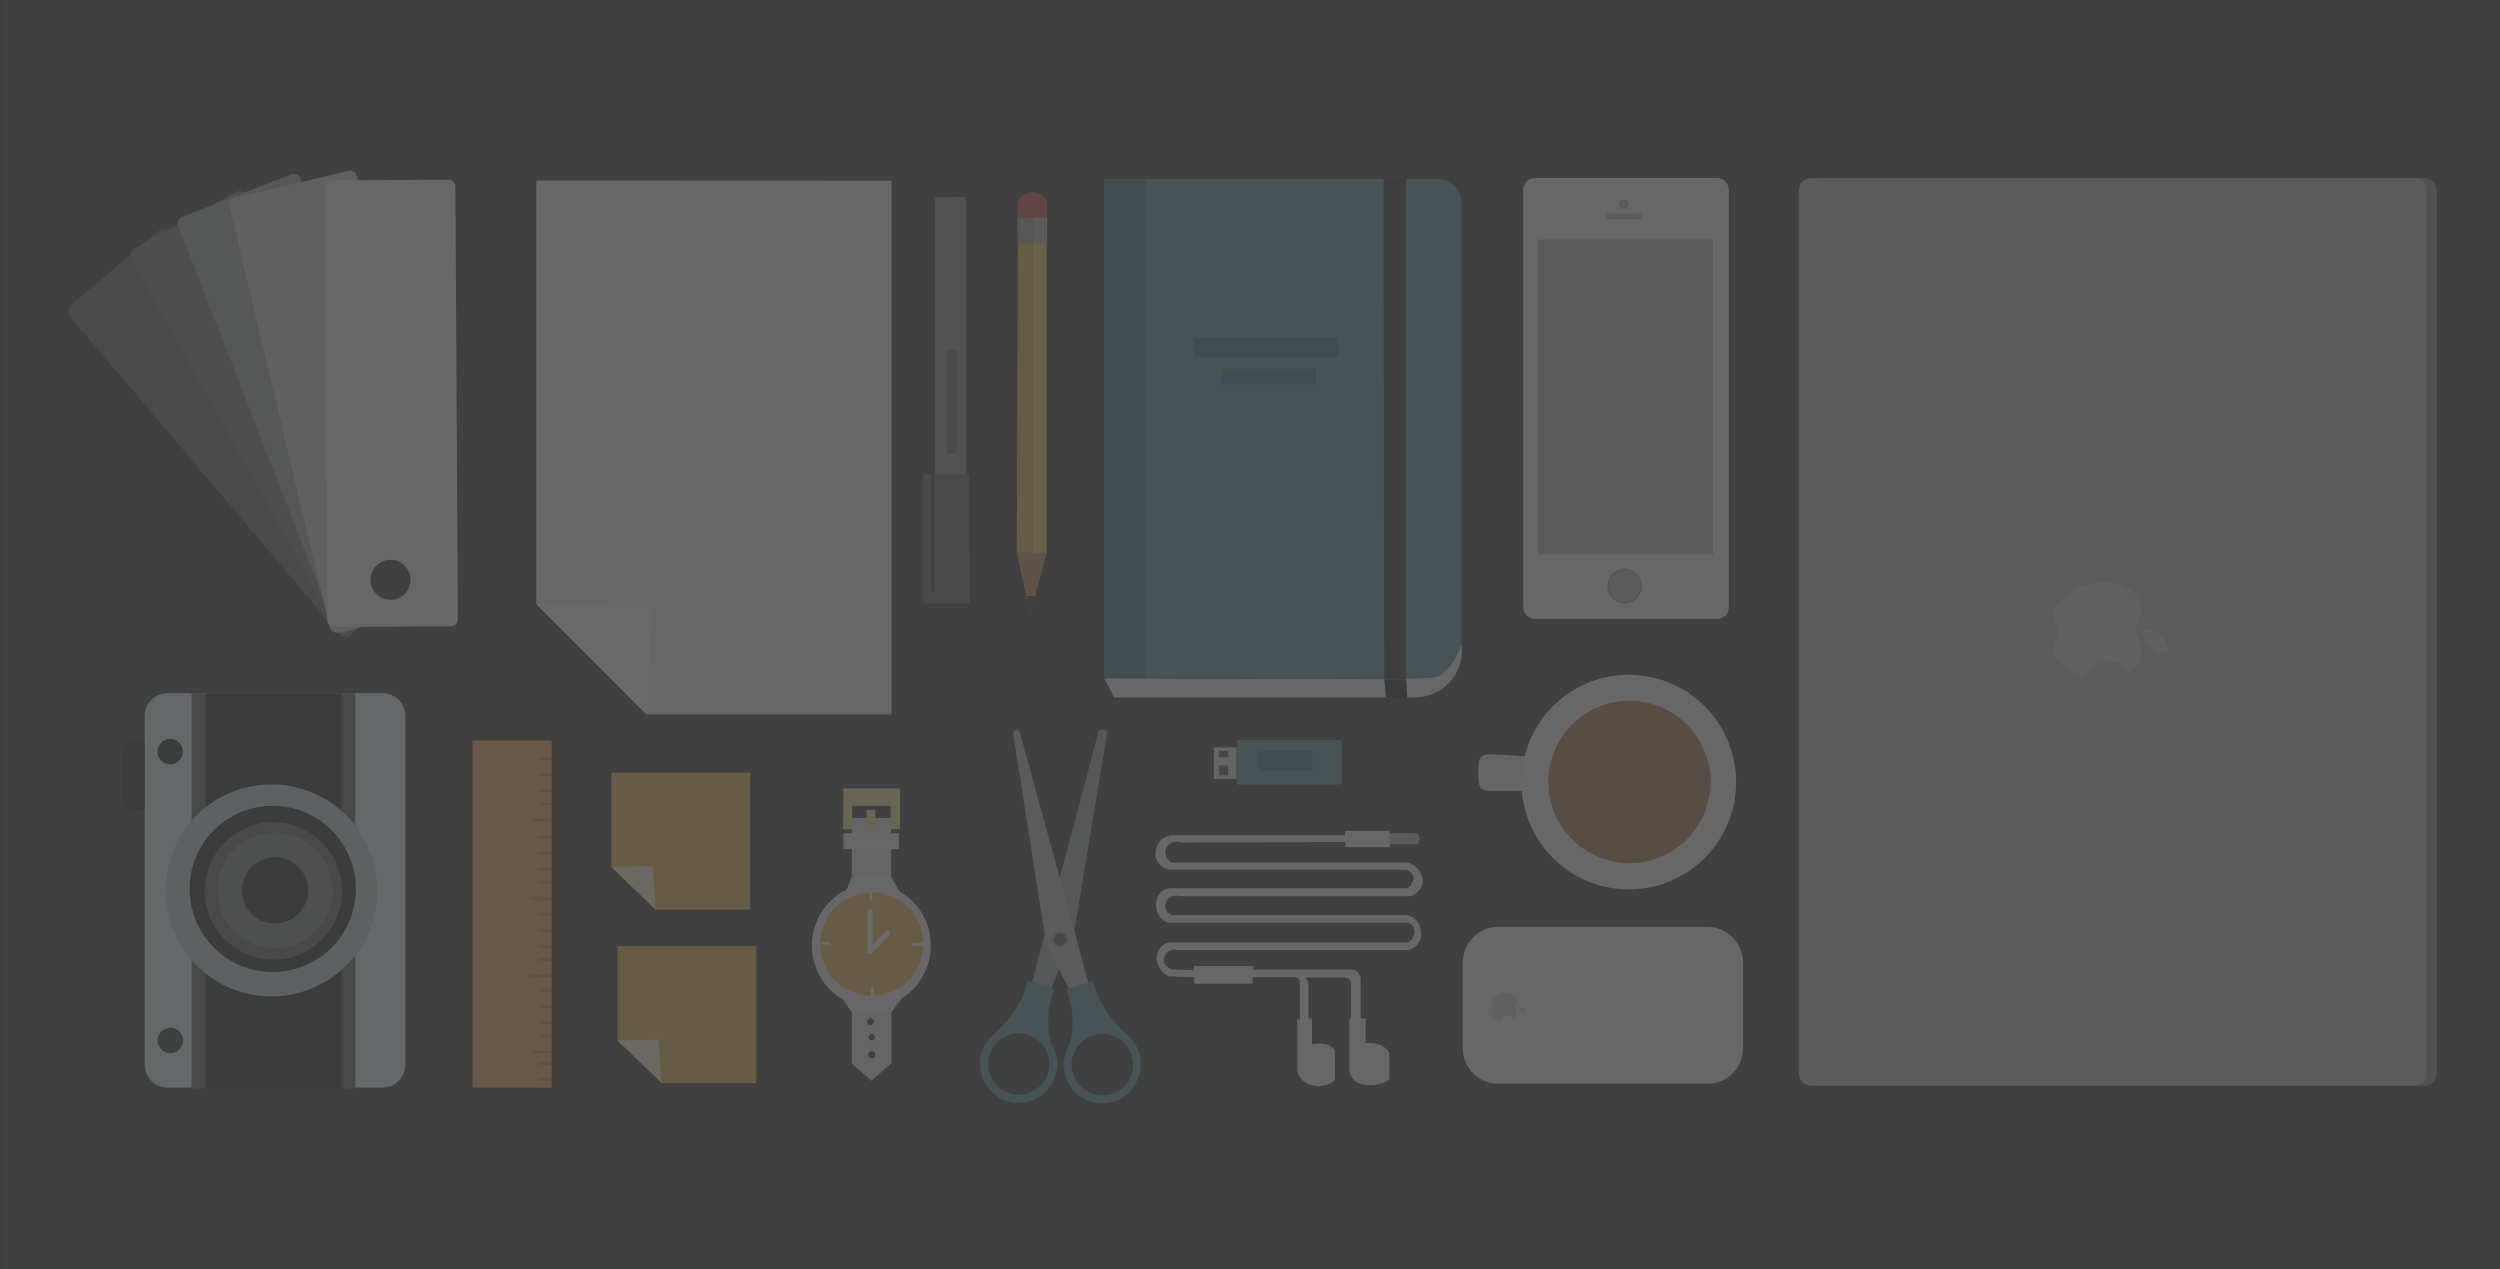 <?xml version="1.0" encoding="utf-8"?>
<!-- Generator: Adobe Illustrator 19.2.0, SVG Export Plug-In . SVG Version: 6.00 Build 0)  -->
<svg version="1.1" id="Layer_1" xmlns="http://www.w3.org/2000/svg" xmlns:xlink="http://www.w3.org/1999/xlink" x="0px" y="0px"
	 viewBox="0 0 1509.7 766.6" style="enable-background:new 0 0 1509.7 766.6;" xml:space="preserve">
<rect x="0" y="0" width="1509.7" height="766.6" fill="#333333" stroke="none"/>
<style type="text/css">
	.st0{fill:#414141;}
	.st1{fill:#919395;}
	.st2{fill:#BABCBE;}
	.st3{fill:#D0D1D2;}
	.st4{fill:#F1F1F1;}
	.st5{fill:#BABCBE;stroke:#A5A7AA;stroke-width:1.256;stroke-miterlimit:10;}
	.st6{fill:#C2976A;}
	.st7{fill:#EBC15A;}
	.st8{fill:#F8D673;}
	.st9{fill:#A5A7AA;}
	.st10{fill:#D45A55;}
	.st11{fill:#5F9899;}
	.st12{fill:#477379;}
	.st13{fill:#37383C;}
	.st14{fill:#28292B;}
	.st15{fill:#E6E6E6;}
	.st16{fill:#A77C4F;}
	.st17{fill:#FDF9D5;}
	.st18{fill:#F6AE62;}
	.st19{fill:none;stroke:#DA8C40;stroke-width:1.586;stroke-miterlimit:10;}
	.st20{fill:#FFFFFF;}
	.st21{fill:#6D6F70;}
	.st22{fill:none;stroke:#FFFFFF;stroke-width:1.586;stroke-miterlimit:10;}
	.st23{fill:none;stroke:#FFFFFF;stroke-width:3.173;stroke-linecap:round;stroke-linejoin:round;stroke-miterlimit:10;}
	.st24{fill:#F9EA95;}
	.st25{fill:#808083;}
	.st26{fill:#59595C;}
	.st27{fill:#EAF5F4;}
	.st28{fill:#686868;}
	.st29{fill:#2D2D2D;}
	.st30{fill:#CAD6D7;}
	.st31{fill:#818282;}
	.st32{opacity:0.78;fill:#414141;}
</style>
<g>
	<rect x="2.4" y="0" class="st0" width="1507.3" height="766.6"/>
</g>
<g>
	<path class="st1" d="M1464.2,655.6h-364.7c-4,0-7.2-3.2-7.2-7.2V114.8c0-4,3.2-7.2,7.2-7.2h364.7c4,0,7.2,3.2,7.2,7.2v533.6
		C1471.4,652.4,1468.2,655.6,1464.2,655.6z"/>
	<path class="st2" d="M1458.2,655.6h-364.7c-4,0-7.2-3.2-7.2-7.2V114.8c0-4,3.2-7.2,7.2-7.2h364.7c4,0,7.2,3.2,7.2,7.2v533.6
		C1465.4,652.4,1462.1,655.6,1458.2,655.6z"/>
	<g>
		<path class="st3" d="M1293.9,380.1c0,0,12.8-1.9,16,13.3C1309.9,393.4,1297,397.1,1293.9,380.1z"/>
		<path class="st3" d="M1289.4,359c2.7,3.4,4.9,8.5,2.4,15.2c0,0-4,5.6-0.9,10.3s4.4,15.2-4.6,21.9c0,0-7.5-10.9-18.3-6.3
			c0,0-5.6,1.9-9.5,8.3c0,0-16.7-3.6-18.4-15.4c0,0-0.6-1.2,2.3-7.5c0,0,2-4.2-0.6-8.9s-2.2-9.4,0.7-12.3c2.7-2.7,17-16.9,37.4-11.2
			C1283.7,354,1287,356.1,1289.4,359z"/>
	</g>
</g>
<g>
	<path class="st4" d="M1031,654.5H904.9c-11.9,0-21.6-9.7-21.6-21.6v-51.6c0-11.9,9.7-21.6,21.6-21.6H1031
		c11.9,0,21.6,9.7,21.6,21.6v51.6C1052.6,644.8,1043,654.5,1031,654.5z"/>
	<g>
		<path class="st3" d="M916.5,607.7c0,0,3.8-0.6,4.8,3.9C921.2,611.6,917.4,612.7,916.5,607.7z"/>
		<path class="st3" d="M915.1,601.4c0.8,1,1.5,2.5,0.7,4.5c0,0-1.2,1.7-0.3,3.1s1.3,4.5-1.4,6.5c0,0-2.2-3.2-5.4-1.9
			c0,0-1.7,0.6-2.8,2.5c0,0-5-1.1-5.5-4.6c0,0-0.2-0.4,0.7-2.2c0,0,0.6-1.2-0.2-2.6c-0.8-1.4-0.6-2.8,0.2-3.6
			c0.8-0.8,5.1-5,11.1-3.3C913.4,599.9,914.4,600.5,915.1,601.4z"/>
	</g>
</g>
<g>
	<path class="st4" d="M1036.9,373.8H927c-4,0-7.2-3.2-7.2-7.2V114.7c0-4,3.2-7.2,7.2-7.2h109.8c4,0,7.2,3.2,7.2,7.2v251.9
		C1044.1,370.6,1040.9,373.8,1036.9,373.8z"/>
	<rect x="928.7" y="144.6" class="st2" width="105.8" height="190.2"/>
	<path class="st2" d="M990.3,132.3h-19.2c-0.5,0-0.9-0.4-0.9-0.9v-1.6c0-0.5,0.4-0.9,0.9-0.9h19.2c0.5,0,0.9,0.4,0.9,0.9v1.6
		C991.2,131.9,990.8,132.3,990.3,132.3z"/>
	<circle class="st2" cx="980.5" cy="123.2" r="2.9"/>
	<circle class="st5" cx="981.1" cy="353.9" r="9.9"/>
</g>
<g>
	<polygon class="st6" points="614,333.7 622.1,371.6 632.1,333.7 	"/>
	<polygon class="st7" points="614.7,146.3 623.4,146.3 623.4,333.8 614,333.8 	"/>
	<polygon class="st8" points="632.1,146.3 623.4,146.3 623.4,333.8 632.1,333.8 	"/>
	<polygon class="st9" points="614.4,131.4 623.4,131.2 623.3,146.3 614.5,146.3 	"/>
	<polygon class="st2" points="623.4,131.2 632.3,131.2 632.2,146.3 623.3,146.3 	"/>
	<polygon class="st0" points="619.5,360 625.2,360 622.1,371.6 	"/>
	<path class="st10" d="M614.4,131.4l17.9-0.1v-8.7c0,0-0.7-6.5-8.6-6.5s-9.5,6.5-9.5,6.5L614.4,131.4z"/>
</g>
<g>
	<path class="st11" d="M868.2,410H666.8V108.1h201.4c8,0,14.4,6.4,14.4,14.4v273C882.6,403.5,876.1,410,868.2,410z"/>
	<rect x="666.8" y="108.1" class="st12" width="25.1" height="301.6"/>
	<path class="st4" d="M666.8,409.7l6,11.5h181.5c16.3,0,29.5-13.6,28.5-29.9c0-0.7-0.1-1.5-0.2-2.2c0,0-5.7,18.7-17.6,20.2
		C853.1,410.8,666.8,409.7,666.8,409.7z"/>
	<polygon class="st13" points="835.5,107.6 849.1,107.6 849.1,410.2 835.9,410.2 	"/>
	<polygon class="st14" points="837.1,421.4 849.8,421.4 849.1,410.2 835.9,410.2 	"/>
	<rect x="721.6" y="203.8" class="st12" width="86.5" height="11.8"/>
	<rect x="737.9" y="222.6" class="st12" width="56.7" height="9.4"/>
</g>
<g>
	<path class="st15" d="M921.9,477.6h-23.2c0,0-5.6,0.3-5.9-6.5c-0.3-6.9,0.2-10.5,0.2-10.5s0.2-5.1,5.8-5.1c5.7,0,25.1,1.5,25.1,1.5
		L921.9,477.6z"/>
	<circle class="st4" cx="983.6" cy="472.3" r="64.8"/>
	<circle class="st16" cx="984" cy="472.2" r="49"/>
</g>
<g>
	<path class="st4" d="M812.5,508.5v3.1h26.8v-9.9h-27v2.7H707.5c0,0-8.2,0.6-9.6,9.4c-1.4,8.8,7.6,11.4,7.6,11.4h143.7
		c0,0,5.8,2.1,4.2,6.4s-3.9,4.8-3.9,4.8H706.4c0,0-8,0.6-8.3,9.5c-0.3,8.9,7,11.3,7,11.3h145.8c0,0,3.9,1.9,3.2,6.4
		c-0.7,4.5-3.8,5.4-3.8,5.4H706.4c0,0-7.4,1.3-7.9,8.9c-0.4,7.6,6.7,11.6,6.7,11.6l16,0.7v3.8h35.2v-3.8h25.9c0,0,2.6,0.4,2.6,3.1
		c0,2.6,0,22.3,0,22.3h-1.5v30.8c0,0,1,9.3,13.4,9.5c0,0,7.1-0.6,9.3-3.9v-17.8c0,0-3.2-5.7-13.8-3.6V615h-2.2v-21.5
		c0,0-1-3.6-3.2-3.2h25.2c0,0,3.8,0.3,3.8,4.1s0,20.8,0,20.8h-1.1v31.5c0,0,1,6.5,7.6,8.1c6.6,1.6,14.5-0.6,16.6-3.2v-16
		c0,0-3.7-7-14.3-5.6V615h-3v-24.6c0,0-0.9-4.8-5.9-4.9c-5.1-0.1-59.1,0-59.1,0v-2.1h-35.6v2.6l-13.7-0.6c0,0-6.3-2.5-4.1-7.9
		c2.2-5.4,7.6-3.8,7.6-3.8h139.3c0,0,8.6-1.3,7.9-10.6s-8.1-10.5-8.1-10.5H707.7c0,0-5.7-1.7-3.6-7.6s8.8-3.8,8.8-3.8H852
		c0,0,8.6-3.3,6.9-11c-1.7-7.6-8.4-9.3-8.4-9.3H707.4c0,0-5.5-3.3-3.1-8.8c2.4-5.5,9.3-3.3,9.3-3.3L812.5,508.5z"/>
	<path class="st2" d="M855.9,503.2c0,0,3,3.5-0.1,6.6h-16.3v-6.7L855.9,503.2z"/>
</g>
<g>
	<polygon class="st7" points="372.9,571.3 372.9,628.3 399.7,654.1 456.7,654.1 456.7,571.3 	"/>
	<polygon class="st17" points="397.7,627.8 399.7,654.1 372.9,628.3 	"/>
</g>
<g>
	<polygon class="st7" points="369.2,466.5 369.2,523.5 396,549.3 453,549.3 453,466.5 	"/>
	<polygon class="st17" points="394,523 396,549.3 369.2,523.5 	"/>
</g>
<g>
	<rect x="285.3" y="447.2" class="st18" width="47.8" height="209.6"/>
	<line class="st19" x1="332.8" y1="458.3" x2="325.2" y2="458.3"/>
	<line class="st19" x1="332.8" y1="468" x2="325.2" y2="468"/>
	<line class="st19" x1="332.8" y1="477.7" x2="325.2" y2="477.7"/>
	<line class="st19" x1="332.8" y1="485.6" x2="325.2" y2="485.6"/>
	<line class="st19" x1="332.8" y1="495.3" x2="320.1" y2="495.3"/>
	<line class="st19" x1="332.8" y1="505.6" x2="325.2" y2="505.6"/>
	<line class="st19" x1="332.8" y1="515.3" x2="325.2" y2="515.3"/>
	<line class="st19" x1="332.8" y1="525" x2="325.2" y2="525"/>
	<line class="st19" x1="332.8" y1="532.9" x2="325.2" y2="532.9"/>
	<line class="st19" x1="332.8" y1="542.6" x2="320.1" y2="542.6"/>
	<line class="st19" x1="332.8" y1="552.2" x2="325.2" y2="552.2"/>
	<line class="st19" x1="332.8" y1="561.9" x2="325.2" y2="561.9"/>
	<line class="st19" x1="332.8" y1="571.6" x2="325.2" y2="571.6"/>
	<line class="st19" x1="332.8" y1="579.5" x2="325.2" y2="579.5"/>
	<line class="st19" x1="332.8" y1="589.2" x2="320.1" y2="589.2"/>
	<line class="st19" x1="332.8" y1="598.1" x2="325.2" y2="598.1"/>
	<line class="st19" x1="332.8" y1="607.8" x2="325.2" y2="607.8"/>
	<line class="st19" x1="332.8" y1="642.3" x2="325.2" y2="642.3"/>
	<line class="st19" x1="332.8" y1="652" x2="325.2" y2="652"/>
	<line class="st19" x1="332.8" y1="617.5" x2="325.2" y2="617.5"/>
	<line class="st19" x1="332.8" y1="625.4" x2="325.2" y2="625.4"/>
	<line class="st19" x1="332.8" y1="635.1" x2="320.1" y2="635.1"/>
</g>
<polygon class="st4" points="323.9,109 323.9,364.8 390.4,431.4 538.4,431.4 538.4,109.1 "/>
<polygon class="st20" points="393.8,367.4 390.4,431.4 323.9,364.8 "/>
<path class="st1" d="M583.5,119.3v167.7h-18.8V119.3C564.7,119.3,583.5,118.5,583.5,119.3z"/>
<polygon class="st21" points="585.3,286.4 564.1,286.4 564.1,357.2 562,357.2 562,286.2 557.5,286.2 557.5,364.3 585.6,364.3 "/>
<path class="st21" d="M571.6,272.5v-59.9c0-0.9,0.7-1.6,1.6-1.6h3c0.9,0,1.6,0.7,1.6,1.6v59.9c0,0.9-0.7,1.6-1.6,1.6h-3
	C572.3,274.1,571.6,273.4,571.6,272.5z"/>
<g>
	<ellipse class="st4" cx="526.2" cy="571" rx="35.9" ry="37.1"/>
	<circle class="st7" cx="526.5" cy="570.1" r="31.2"/>
	<line class="st22" x1="551.1" y1="570.3" x2="557.7" y2="570.3"/>
	<line class="st22" x1="526.8" y1="601.8" x2="526.8" y2="596.3"/>
	<line class="st22" x1="526" y1="538.3" x2="526" y2="544"/>
	<line class="st22" x1="495.7" y1="569.7" x2="501.4" y2="569.7"/>
	<line class="st23" x1="525.4" y1="550.3" x2="525.4" y2="574.5"/>
	<line class="st23" x1="525.4" y1="574.5" x2="536.1" y2="563.4"/>
	<path class="st15" d="M514.4,605.8v36.5l11.8,10.4l12.1-10.6v-36.2H514.4z M525.7,614.9c1.2,0,2.1,0.9,2.1,2.1
		c0,1.2-0.9,2.1-2.1,2.1c-1.1,0-2.1-0.9-2.1-2.1C523.6,615.9,524.6,614.9,525.7,614.9z M528.4,626.3c0,1.1-0.9,2-2,2
		c-1.1,0-1.9-0.9-1.9-2c0-1.1,0.9-1.9,1.9-1.9C527.5,624.4,528.4,625.3,528.4,626.3z M526.4,639.1c-1.2,0-2.2-1-2.2-2.2
		c0-1.2,1-2.2,2.2-2.2c1.2,0,2.2,1,2.2,2.2C528.6,638.1,527.6,639.1,526.4,639.1z"/>
	<rect x="514.4" y="494" class="st15" width="23.7" height="41.3"/>
	<polygon class="st4" points="511,538 514.3,529.8 538.1,529.7 544,539.4 	"/>
	<polygon class="st4" points="507.9,602.1 514.4,611.3 538.3,611.3 544.7,602.8 	"/>
	<polygon class="st24" points="509.1,500.8 514.6,500.8 514.6,486.6 537.8,486.6 537.8,500.7 543.5,500.7 543.5,476.1 509.3,476.1 	
		"/>
	<rect x="523.3" y="489.1" class="st24" width="5.4" height="10.9"/>
	<rect x="509.3" y="503.2" class="st4" width="33.5" height="9.6"/>
</g>
<g>
	<path class="st21" d="M265.1,338.3l-53.7,45.5c-1.8,1.5-4.5,1.3-6.1-0.5L42,190.7c-1.5-1.8-1.3-4.5,0.5-6.1L96.3,139
		c1.8-1.5,4.5-1.3,6.1,0.5l163.2,192.6C267.2,334,266.9,336.7,265.1,338.3z"/>
	<path class="st25" d="M270.7,346.9l-61.6,34.2c-2.1,1.2-4.7,0.4-5.9-1.7L79.2,156.1c-1.2-2.1-0.4-4.7,1.7-5.9l61.6-34.2
		c2.1-1.2,4.7-0.4,5.9,1.7l124.1,223.4C273.5,343.2,272.8,345.8,270.7,346.9z"/>
	<path class="st9" d="M273.6,356.8L208,382.3c-2.2,0.9-4.7-0.2-5.6-2.5l-94.7-243.3c-0.9-2.2,0.2-4.7,2.5-5.6l65.6-25.6
		c2.2-0.9,4.7,0.2,5.6,2.5l94.7,243.3C276.9,353.4,275.8,355.9,273.6,356.8z"/>
	<path class="st3" d="M272.8,365.6l-68.5,16.3c-2.3,0.6-4.7-0.9-5.2-3.2l-60.5-254c-0.6-2.3,0.9-4.7,3.2-5.2l68.5-16.3
		c2.3-0.6,4.7,0.9,5.2,3.2l60.5,254C276.6,362.7,275.1,365.1,272.8,365.6z"/>
	<path class="st4" d="M272.3,378.2l-70.4,0.4c-2.4,0-4.3-1.9-4.3-4.3L196,113.2c0-2.4,1.9-4.3,4.3-4.3l70.4-0.4
		c2.4,0,4.3,1.9,4.3,4.3l1.5,261.1C276.6,376.2,274.7,378.2,272.3,378.2z"/>
	
		<ellipse transform="matrix(0.833 -0.553 0.553 0.833 -154.31 188.727)" class="st0" cx="235.8" cy="350.3" rx="12.1" ry="12.1"/>
</g>
<g>
	<path class="st11" d="M810.5,449v22.6c0,1.2-1,2.2-2.2,2.2H747v-26.9h61.4C809.5,446.8,810.5,447.8,810.5,449z"/>
	
		<rect x="730.4" y="454" transform="matrix(4.472340e-11 -1 1 4.472340e-11 278.976 1200.811)" class="st15" width="19" height="13.7"/>
	
		<rect x="735.9" y="462.6" transform="matrix(4.540996e-11 -1 1 4.540996e-11 273.524 1204.082)" class="st26" width="5.9" height="5.5"/>
	
		<rect x="736.9" y="452.5" transform="matrix(4.587359e-11 -1 1 4.587359e-11 283.556 1194.268)" class="st26" width="3.9" height="5.7"/>
	
		<rect x="770.6" y="443.5" transform="matrix(4.476781e-11 -1 1 4.476781e-11 317.06 1236.055)" class="st12" width="11.9" height="32"/>
</g>
<g>
	<path class="st9" d="M622.7,595.1l11.8,2.7l14.3-35.6l19.9-120.2c0,0-2-3.2-5.3-0.3L622.7,595.1z"/>
	<path class="st2" d="M615.6,441.2l41.8,152.7l-12.1,3l-13.6-27.5l-20-127.1C611.8,442.4,612.2,440.3,615.6,441.2z"/>
	<circle class="st25" cx="640.2" cy="567.3" r="4.3"/>
	<circle class="st26" cx="640.2" cy="567.3" r="3.4"/>
	<path class="st11" d="M660,592.8c0-0.2-0.1-0.3-0.1-0.3l-15.9,5.1c6.5,15.9,2.5,31.2,2.5,31.2l-0.7,1.9c-2.2,3.6-3.5,7.8-3.5,12.2
		c0,13.5,11.6,24.4,25.3,23.3c14.7-1.2,24.5-16.2,20.4-30.3c-1.3-4.4-3.9-8.2-8.2-11.9C670.4,615.8,663.4,604.9,660,592.8z
		 M665.7,661.5c-10.2,0-18.6-8.3-18.6-18.5c0-7,3.8-13.1,9.5-16.2c1.6-0.9,3.4-1.6,5.3-2l0.1,0c1.2-0.2,2.4-0.4,3.7-0.4
		c10.2,0,18.5,8.3,18.5,18.6C684.3,653.2,676,661.5,665.7,661.5z"/>
	<path class="st11" d="M600.9,623.7c-4.3,3.7-6.9,7.5-8.2,11.9c-4.1,14.1,5.8,29.1,20.4,30.3c13.8,1.1,25.3-9.7,25.3-23.3
		c0-4.5-1.3-8.7-3.5-12.2l-0.7-1.9c0,0-4-15.3,2.5-31.2l-15.9-5.1c0,0,0,0.1-0.1,0.3C617.5,604.6,610.4,615.4,600.9,623.7z
		 M596.6,642.6c0-10.3,8.3-18.6,18.5-18.6c1.2,0,2.5,0.1,3.7,0.4l0.1,0c1.9,0.4,3.7,1.1,5.3,2c5.7,3.2,9.5,9.2,9.5,16.2
		c0,10.2-8.3,18.5-18.6,18.5C604.9,661.1,596.6,652.8,596.6,642.6z"/>
</g>
<g>
	<path class="st27" d="M87.4,432.4V643c0,7.6,6.2,13.8,13.8,13.8H231c7.6,0,13.8-6.2,13.8-13.8V432.4c0-7.6-6.2-13.8-13.8-13.8
		H101.2C93.5,418.6,87.4,424.8,87.4,432.4z M110.6,628.3c0,4.2-3.4,7.7-7.7,7.7c-4.2,0-7.7-3.4-7.7-7.7c0-4.2,3.4-7.7,7.7-7.7
		C107.2,620.7,110.6,624.1,110.6,628.3z"/>
	
		<rect x="45.7" y="488.6" transform="matrix(4.488771e-11 -1 1 4.488771e-11 -372.908 703.133)" class="st28" width="238.7" height="98.9"/>
	
		<rect x="45.7" y="497" transform="matrix(4.489126e-11 -1 1 4.489126e-11 -372.908 703.133)" class="st29" width="238.7" height="82.1"/>
	<circle class="st30" cx="163.9" cy="537.7" r="64"/>
	<circle class="st29" cx="102.8" cy="453.9" r="7.7"/>
	<circle class="st29" cx="164.7" cy="536.8" r="50.2"/>
	<path class="st29" d="M73.9,482.2v-28.1c0-3.8,3.1-6.9,6.9-6.9h6.4v41.9h-6.4C77,489.2,73.9,486,73.9,482.2z"/>
	<circle class="st28" cx="165.1" cy="538" r="41.5"/>
	<circle class="st31" cx="166.1" cy="537.7" r="34.9"/>
	<circle class="st29" cx="166.1" cy="537.7" r="20"/>
</g>
<rect class="st32" width="1509.7" height="766.6"/>
</svg>
